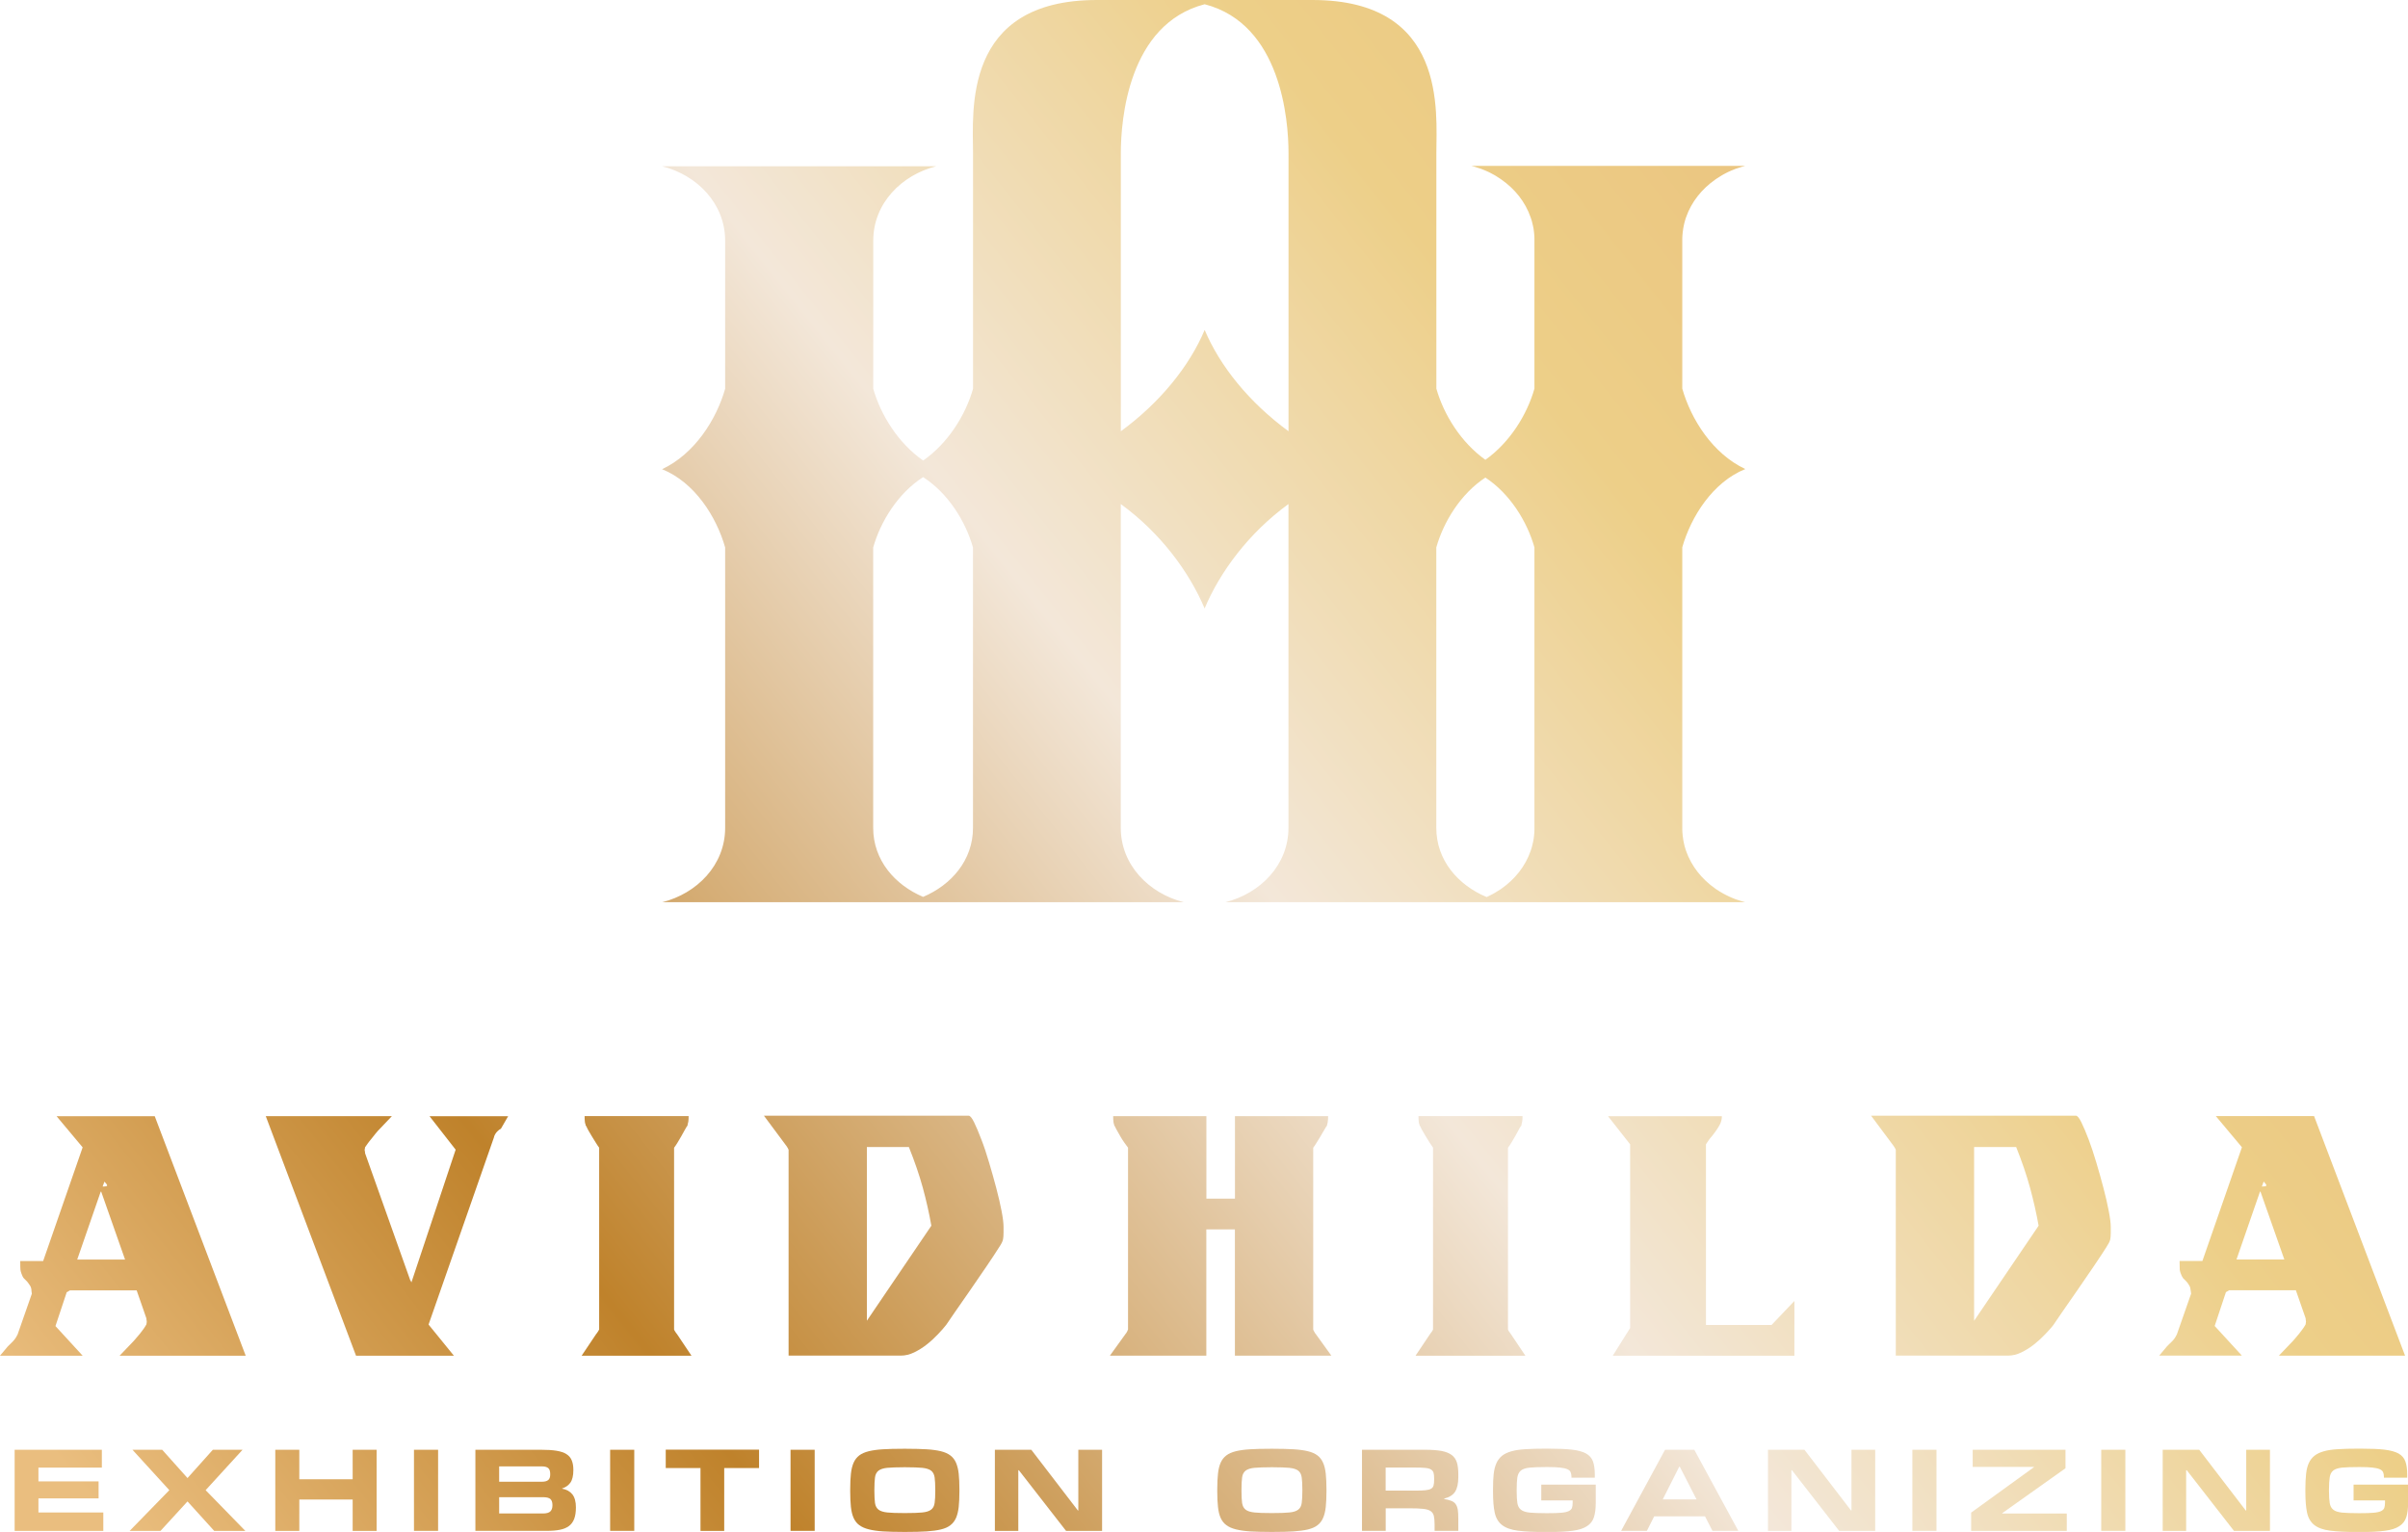 <svg width="121" height="77" viewBox="0 0 121 77" fill="none" xmlns="http://www.w3.org/2000/svg">
<g id="Isolation_Mode" clip-path="url(#clip0_47_2)">
<path id="Vector" d="M33.266 45.349H45.722H59.488C57.739 44.91 56.318 43.48 56.318 41.611V25.335C58.33 26.8 59.766 28.766 60.531 30.583C61.294 28.763 62.733 26.8 64.744 25.335V41.611C64.744 43.48 63.323 44.91 61.575 45.349H75.343H87.7C87.674 45.344 87.646 45.336 87.62 45.328C87.594 45.32 87.565 45.312 87.539 45.304C87.513 45.296 87.484 45.289 87.458 45.281L87.378 45.254L87.297 45.228C87.271 45.22 87.245 45.21 87.216 45.202C87.19 45.191 87.164 45.181 87.138 45.17C87.112 45.163 87.089 45.149 87.06 45.139L86.982 45.105C86.956 45.094 86.933 45.084 86.907 45.073C86.881 45.06 86.857 45.05 86.831 45.036L86.758 45C86.732 44.987 86.709 44.976 86.683 44.963C86.657 44.95 86.633 44.937 86.61 44.924C86.587 44.91 86.563 44.897 86.54 44.884C86.443 44.829 86.347 44.771 86.259 44.711C86.235 44.695 86.214 44.679 86.191 44.664C85.52 44.194 84.991 43.54 84.723 42.768C84.716 42.742 84.708 42.716 84.697 42.69C84.69 42.663 84.682 42.637 84.674 42.611C84.666 42.585 84.658 42.558 84.65 42.53C84.643 42.503 84.638 42.477 84.63 42.448C84.624 42.422 84.617 42.396 84.612 42.367C84.606 42.341 84.601 42.312 84.596 42.285C84.591 42.259 84.585 42.23 84.58 42.204C84.578 42.175 84.573 42.149 84.57 42.12C84.565 42.094 84.562 42.065 84.557 42.036C84.554 42.007 84.552 41.981 84.549 41.949C84.549 41.923 84.544 41.894 84.541 41.865C84.541 41.837 84.539 41.808 84.536 41.779C84.536 41.75 84.536 41.721 84.533 41.692V27.509C84.971 25.97 86.064 24.235 87.7 23.576C86.061 22.807 84.971 21.075 84.533 19.534V11.997C84.533 11.968 84.533 11.939 84.536 11.91C84.536 11.879 84.539 11.852 84.541 11.823C84.541 11.797 84.546 11.766 84.549 11.737C84.552 11.711 84.554 11.682 84.557 11.653C84.559 11.624 84.565 11.598 84.57 11.569C84.57 11.54 84.578 11.514 84.58 11.485C84.585 11.459 84.591 11.43 84.596 11.403L84.612 11.322C84.617 11.296 84.624 11.27 84.63 11.241C84.638 11.214 84.643 11.188 84.65 11.159C84.658 11.133 84.666 11.107 84.674 11.078C84.682 11.052 84.69 11.028 84.697 10.999C84.705 10.973 84.716 10.949 84.723 10.923C84.991 10.149 85.517 9.498 86.191 9.025L86.259 8.978C86.326 8.933 86.397 8.889 86.467 8.847C86.49 8.831 86.514 8.818 86.54 8.802C86.563 8.792 86.587 8.776 86.61 8.763C86.636 8.75 86.659 8.736 86.683 8.723C86.709 8.71 86.732 8.697 86.758 8.684C86.784 8.673 86.808 8.66 86.831 8.647C86.857 8.637 86.881 8.624 86.907 8.613C86.933 8.603 86.956 8.592 86.982 8.579L87.06 8.547C87.086 8.537 87.112 8.526 87.138 8.516C87.164 8.505 87.19 8.495 87.216 8.484C87.242 8.477 87.271 8.466 87.297 8.458C87.323 8.45 87.352 8.44 87.378 8.432C87.404 8.421 87.43 8.416 87.458 8.406C87.484 8.398 87.51 8.39 87.539 8.379L87.62 8.358C87.646 8.351 87.674 8.343 87.7 8.337H73.935C73.961 8.343 73.99 8.351 74.016 8.358C74.042 8.366 74.07 8.374 74.096 8.379C74.122 8.387 74.151 8.395 74.177 8.406C74.203 8.416 74.229 8.421 74.257 8.432L74.338 8.458L74.419 8.484C74.445 8.495 74.471 8.505 74.497 8.516C74.523 8.524 74.549 8.537 74.575 8.547L74.653 8.579C74.679 8.592 74.703 8.603 74.728 8.613C74.755 8.624 74.778 8.637 74.804 8.647C74.83 8.66 74.853 8.673 74.879 8.684C74.906 8.697 74.929 8.71 74.952 8.723L75.025 8.763C75.049 8.776 75.075 8.789 75.098 8.802C75.121 8.818 75.145 8.831 75.168 8.844C75.241 8.889 75.311 8.931 75.376 8.978C75.4 8.994 75.423 9.009 75.444 9.025C76.118 9.495 76.644 10.146 76.912 10.923C76.92 10.949 76.93 10.973 76.938 10.999C76.946 11.025 76.953 11.052 76.964 11.078C76.972 11.104 76.979 11.13 76.985 11.159C76.992 11.186 77 11.212 77.005 11.241C77.011 11.27 77.018 11.293 77.024 11.322C77.031 11.348 77.037 11.377 77.042 11.403C77.047 11.43 77.05 11.459 77.058 11.485C77.06 11.511 77.065 11.54 77.07 11.569C77.076 11.595 77.078 11.624 77.081 11.653C77.084 11.682 77.089 11.708 77.089 11.737C77.091 11.766 77.094 11.795 77.097 11.823C77.097 11.852 77.099 11.879 77.102 11.91C77.102 11.936 77.102 11.965 77.104 11.997V19.534C76.737 20.833 75.876 22.232 74.64 23.112C73.404 22.232 72.543 20.83 72.176 19.534V7.699C72.176 5.61 72.722 0 65.949 0H55.121C48.345 0 48.894 5.61 48.894 7.699V19.541C48.522 20.854 47.645 22.271 46.389 23.148C45.129 22.271 44.255 20.854 43.88 19.541V12.094C43.88 10.225 45.301 8.794 47.047 8.356H33.269C35.017 8.794 36.438 10.225 36.438 12.094V19.541C36.001 21.08 34.908 22.815 33.269 23.584C34.908 24.243 36.001 25.976 36.438 27.517V41.613C36.438 43.483 35.017 44.913 33.269 45.352L33.266 45.349ZM72.173 27.514C72.543 26.214 73.401 24.818 74.64 24.004C75.876 24.818 76.737 26.214 77.104 27.514V41.697C77.104 41.726 77.104 41.755 77.102 41.784L77.097 41.871C77.097 41.897 77.094 41.926 77.089 41.955C77.089 41.983 77.084 42.01 77.081 42.041C77.078 42.068 77.076 42.096 77.07 42.125C77.068 42.151 77.063 42.18 77.058 42.209C77.052 42.236 77.05 42.264 77.042 42.291C77.037 42.317 77.031 42.346 77.024 42.372C77.018 42.401 77.011 42.43 77.005 42.453C77 42.48 76.992 42.509 76.985 42.535C76.979 42.561 76.972 42.587 76.964 42.616C76.956 42.642 76.948 42.669 76.938 42.695C76.93 42.721 76.922 42.747 76.912 42.774C76.644 43.545 76.118 44.199 75.444 44.669C75.423 44.685 75.4 44.7 75.376 44.716C75.285 44.777 75.192 44.834 75.095 44.889C75.072 44.905 75.046 44.916 75.023 44.929C74.997 44.945 74.973 44.955 74.95 44.968L74.877 45.005C74.853 45.018 74.827 45.031 74.801 45.042C74.775 45.055 74.752 45.068 74.726 45.079C74.718 45.081 74.708 45.086 74.7 45.089C73.269 44.49 72.173 43.241 72.173 41.613V27.517V27.514ZM60.534 0.213C64.375 1.21 64.747 6.027 64.747 7.699V21.676C62.759 20.219 61.291 18.389 60.534 16.583C59.774 18.389 58.309 20.221 56.321 21.678V7.699C56.321 6.025 56.693 1.21 60.534 0.213ZM46.383 23.98C47.643 24.789 48.517 26.201 48.892 27.517V41.613C48.892 43.233 47.807 44.48 46.386 45.081C44.965 44.48 43.877 43.233 43.877 41.613V27.517C44.249 26.204 45.127 24.792 46.383 23.983V23.98Z" fill="url(#paint0_linear_47_2)"/>
<path id="Vector_2" d="M106.038 62.304C106.056 62.21 106.064 62.092 106.064 61.95V61.664C106.064 61.485 106.03 61.22 105.962 60.868C105.897 60.519 105.809 60.136 105.699 59.721C105.59 59.307 105.473 58.884 105.343 58.451C105.215 58.018 105.085 57.624 104.953 57.275C104.82 56.926 104.698 56.637 104.588 56.414C104.479 56.191 104.388 56.08 104.315 56.08H94.021L95.116 57.55C95.137 57.577 95.171 57.621 95.207 57.684C95.244 57.747 95.262 57.787 95.262 57.8V68.138H100.909C101.125 68.138 101.349 68.085 101.572 67.977C101.796 67.867 102.01 67.736 102.21 67.576C102.41 67.418 102.595 67.248 102.764 67.069C102.933 66.891 103.079 66.736 103.186 66.591C103.238 66.518 103.373 66.31 103.602 65.98C103.834 65.649 104.091 65.276 104.377 64.864C104.664 64.449 104.942 64.04 105.215 63.641C105.489 63.239 105.689 62.929 105.827 62.714C105.941 62.533 106.019 62.402 106.035 62.304H106.038ZM99.197 66.386V57.653H101.31C101.601 58.38 101.835 59.065 102.01 59.708C102.184 60.351 102.327 60.984 102.439 61.609L99.197 66.389V66.386Z" fill="url(#paint1_linear_47_2)"/>
<path id="Vector_3" d="M81.041 68.143H90.167V65.392L89.02 66.597H85.723V57.516C85.782 57.43 85.837 57.348 85.884 57.277C85.933 57.207 85.993 57.146 86.048 57.078C86.274 56.789 86.399 56.582 86.449 56.466C86.498 56.353 86.522 56.23 86.522 56.104H80.802L81.913 57.519V66.751L81.039 68.145L81.041 68.143Z" fill="url(#paint2_linear_47_2)"/>
<path id="Vector_4" d="M115.861 66.557C115.837 66.607 115.793 66.678 115.733 66.767C115.673 66.854 115.606 66.943 115.533 67.032C115.46 67.122 115.395 67.203 115.333 67.271C115.273 67.342 115.234 67.382 115.223 67.397L114.513 68.14H120.852L116.28 56.099H111.343L112.655 57.666L110.669 63.381H109.522C109.522 63.623 109.525 63.77 109.53 63.819C109.535 63.869 109.553 63.927 109.574 63.993C109.613 64.106 109.655 64.192 109.701 64.25C109.751 64.305 109.811 64.355 109.865 64.413C109.933 64.484 109.977 64.565 110.019 64.633C110.063 64.701 110.068 64.791 110.084 64.89L110.102 65.024L109.374 67.106V67.088C109.324 67.203 109.251 67.313 109.145 67.421C109.041 67.529 108.944 67.605 108.882 67.681L108.499 68.138H112.652L111.286 66.649L111.851 64.948L112.015 64.854H115.366L115.858 66.269V66.308C115.858 66.334 115.861 66.353 115.866 66.366C115.871 66.379 115.874 66.397 115.874 66.424C115.874 66.45 115.871 66.471 115.866 66.489C115.861 66.507 115.858 66.531 115.858 66.557H115.861ZM113.748 59.388C113.844 59.49 113.891 59.559 113.883 59.59C113.878 59.622 113.802 59.638 113.657 59.638L113.748 59.388ZM112.382 63.307L113.566 59.887L113.584 59.905V59.887L114.786 63.307H112.382Z" fill="url(#paint3_linear_47_2)"/>
<path id="Vector_5" d="M2.842 56.104L4.153 57.671L2.168 63.386H1.017C1.017 63.628 1.02 63.775 1.028 63.825C1.033 63.874 1.049 63.932 1.072 63.998C1.109 64.111 1.15 64.197 1.2 64.255C1.249 64.31 1.304 64.365 1.364 64.418C1.426 64.494 1.478 64.57 1.52 64.638C1.561 64.707 1.582 64.796 1.582 64.895L1.6 65.029L0.872 67.111V67.093C0.822 67.208 0.747 67.319 0.645 67.426C0.541 67.536 0.453 67.62 0.383 67.686L0 68.143H4.153L2.787 66.654L3.352 64.953L3.516 64.859H6.867L7.359 66.274V66.313C7.359 66.339 7.361 66.358 7.367 66.371C7.374 66.384 7.374 66.402 7.374 66.429C7.374 66.455 7.374 66.476 7.367 66.494C7.361 66.513 7.359 66.536 7.359 66.562C7.335 66.612 7.291 66.683 7.231 66.772C7.169 66.859 7.104 66.948 7.031 67.038C6.958 67.127 6.89 67.208 6.828 67.276C6.768 67.347 6.732 67.387 6.719 67.403L6.008 68.145H12.347L7.775 56.104H2.842ZM5.246 59.391C5.345 59.493 5.389 59.561 5.384 59.593C5.376 59.624 5.301 59.64 5.157 59.64L5.249 59.391H5.246ZM3.88 63.31L5.064 59.889L5.082 59.908V59.889L6.284 63.31H3.88Z" fill="url(#paint4_linear_47_2)"/>
<path id="Vector_6" d="M30.047 66.93C30.011 66.988 29.979 67.03 29.956 67.056L29.227 68.143H34.746L34.018 67.056C33.995 67.03 33.961 66.988 33.927 66.93C33.89 66.872 33.872 66.838 33.872 66.825V57.69C33.922 57.627 33.979 57.54 34.047 57.43C34.114 57.32 34.179 57.212 34.239 57.104C34.301 56.994 34.354 56.897 34.403 56.808C34.45 56.718 34.489 56.655 34.512 56.619L34.549 56.579V56.54C34.562 56.503 34.575 56.448 34.588 56.377C34.598 56.309 34.603 56.214 34.603 56.099H29.376C29.376 56.34 29.394 56.487 29.43 56.537V56.577L29.467 56.616C29.48 56.653 29.508 56.716 29.558 56.805C29.607 56.894 29.665 56.991 29.732 57.102C29.8 57.209 29.865 57.317 29.933 57.427C30 57.537 30.057 57.621 30.107 57.687V66.823C30.107 66.823 30.086 66.87 30.052 66.927L30.047 66.93Z" fill="url(#paint5_linear_47_2)"/>
<path id="Vector_7" d="M24.825 57.136C24.861 57.036 24.913 56.949 24.981 56.878C25.046 56.81 25.111 56.76 25.171 56.734L25.535 56.104H21.582L22.896 57.787L20.674 64.457L20.619 64.342V64.363L18.343 57.96V57.92C18.343 57.894 18.34 57.876 18.335 57.863C18.327 57.85 18.324 57.831 18.324 57.805C18.324 57.779 18.327 57.755 18.335 57.737C18.34 57.718 18.343 57.695 18.343 57.669C18.366 57.629 18.41 57.571 18.47 57.487C18.532 57.403 18.595 57.319 18.663 57.241C18.73 57.157 18.793 57.078 18.855 56.999C18.915 56.923 18.959 56.87 18.983 56.847L19.693 56.101H13.354L17.89 68.143H22.808L21.535 66.578L24.832 57.136H24.825Z" fill="url(#paint6_linear_47_2)"/>
<path id="Vector_8" d="M71.95 66.93C71.913 66.988 71.877 67.027 71.858 67.056L71.13 68.143H76.649L75.92 67.056C75.902 67.027 75.866 66.988 75.829 66.93C75.793 66.872 75.775 66.838 75.775 66.825V57.69C75.824 57.627 75.881 57.54 75.949 57.43C76.017 57.32 76.079 57.212 76.141 57.104C76.201 56.994 76.256 56.897 76.303 56.808C76.352 56.718 76.381 56.65 76.412 56.619L76.451 56.579V56.54C76.462 56.503 76.475 56.448 76.488 56.377C76.501 56.309 76.506 56.214 76.506 56.099H71.278C71.278 56.34 71.296 56.487 71.333 56.537V56.577L71.369 56.616C71.382 56.653 71.411 56.716 71.46 56.805C71.51 56.894 71.567 56.991 71.635 57.102C71.702 57.209 71.767 57.317 71.835 57.427C71.903 57.537 71.96 57.621 72.009 57.687V66.823C72.009 66.823 71.991 66.87 71.955 66.927L71.95 66.93Z" fill="url(#paint7_linear_47_2)"/>
<path id="Vector_9" d="M66.035 66.93C66.004 66.872 65.988 66.838 65.988 66.825V57.69C66.037 57.627 66.095 57.54 66.162 57.43C66.23 57.319 66.295 57.217 66.355 57.115C66.415 57.012 66.472 56.915 66.527 56.821C66.581 56.724 66.62 56.658 66.646 56.621L66.683 56.582V56.542C66.696 56.516 66.706 56.466 66.719 56.39C66.732 56.314 66.737 56.217 66.737 56.101H62.056V60.249H60.62V56.101H55.936C55.936 56.343 55.957 56.49 55.99 56.54V56.579L56.027 56.618C56.04 56.655 56.071 56.724 56.126 56.818C56.18 56.913 56.238 57.015 56.3 57.125C56.363 57.233 56.428 57.338 56.501 57.438C56.576 57.542 56.633 57.624 56.683 57.687V66.822C56.683 66.822 56.667 66.87 56.638 66.927C56.607 66.985 56.581 67.027 56.555 67.053L55.772 68.14H60.617V61.795H62.053V68.14H66.899L66.115 67.053C66.092 67.027 66.063 66.985 66.035 66.927V66.93Z" fill="url(#paint8_linear_47_2)"/>
<path id="Vector_10" d="M50.401 62.304C50.419 62.21 50.427 62.092 50.427 61.95V61.664C50.427 61.485 50.396 61.22 50.328 60.868C50.261 60.519 50.172 60.136 50.063 59.721C49.953 59.307 49.836 58.884 49.706 58.451C49.579 58.018 49.449 57.624 49.313 57.275C49.181 56.926 49.058 56.639 48.949 56.414C48.84 56.191 48.749 56.08 48.676 56.08H38.387L39.48 57.55C39.503 57.577 39.535 57.621 39.571 57.684C39.607 57.747 39.626 57.787 39.626 57.8V68.138H45.272C45.491 68.138 45.712 68.085 45.936 67.977C46.16 67.867 46.373 67.736 46.573 67.576C46.774 67.418 46.958 67.248 47.127 67.069C47.297 66.891 47.437 66.733 47.547 66.591C47.596 66.515 47.734 66.31 47.965 65.98C48.197 65.649 48.455 65.276 48.741 64.864C49.027 64.449 49.306 64.04 49.579 63.641C49.852 63.239 50.055 62.932 50.19 62.714C50.31 62.538 50.383 62.402 50.398 62.304H50.401ZM43.56 66.386V57.653H45.67C45.962 58.38 46.196 59.065 46.373 59.708C46.547 60.351 46.69 60.984 46.8 61.609L43.557 66.389L43.56 66.386Z" fill="url(#paint9_linear_47_2)"/>
<path id="Vector_11" d="M22.014 72.871H20.802V76.947H22.014V72.871Z" fill="url(#paint10_linear_47_2)"/>
<path id="Vector_12" d="M118.265 74.622V75.417H119.845V75.525C119.845 75.635 119.832 75.724 119.808 75.793C119.785 75.861 119.728 75.913 119.644 75.955C119.556 75.995 119.428 76.024 119.264 76.037C119.098 76.052 118.877 76.058 118.598 76.058H118.497C118.151 76.058 117.88 76.047 117.685 76.029C117.487 76.008 117.341 75.961 117.245 75.884C117.149 75.808 117.089 75.695 117.066 75.548C117.042 75.401 117.029 75.199 117.029 74.945V74.874C117.029 74.614 117.042 74.406 117.066 74.257C117.089 74.105 117.149 73.989 117.245 73.913C117.341 73.837 117.49 73.79 117.685 73.769C117.883 73.75 118.153 73.74 118.497 73.74H118.601C118.851 73.74 119.054 73.748 119.207 73.766C119.363 73.782 119.486 73.808 119.571 73.845C119.657 73.879 119.717 73.931 119.746 73.994C119.774 74.057 119.79 74.136 119.79 74.225V74.275H120.961V74.118C120.961 73.847 120.93 73.627 120.867 73.454C120.805 73.283 120.69 73.152 120.521 73.057C120.349 72.965 120.115 72.9 119.816 72.866C119.517 72.831 119.129 72.816 118.65 72.816H118.463C118.086 72.816 117.758 72.824 117.479 72.842C117.201 72.858 116.964 72.892 116.771 72.947C116.579 73.002 116.42 73.076 116.303 73.17C116.181 73.265 116.087 73.388 116.017 73.538C115.949 73.687 115.902 73.868 115.879 74.089C115.856 74.307 115.843 74.561 115.843 74.855V74.971C115.843 75.409 115.871 75.764 115.928 76.034C115.986 76.299 116.108 76.507 116.29 76.651C116.475 76.798 116.74 76.892 117.084 76.937C117.43 76.982 117.89 77.005 118.463 77.005H118.65C119.137 77.005 119.535 76.984 119.842 76.942C120.146 76.903 120.388 76.827 120.56 76.714C120.732 76.604 120.849 76.454 120.912 76.265C120.974 76.079 121.005 75.832 121.005 75.535V74.624H118.268L118.265 74.622Z" fill="url(#paint11_linear_47_2)"/>
<path id="Vector_13" d="M112.871 75.924H112.847L110.508 72.871H108.674V76.95H109.852V73.9H109.884L112.257 76.95H114.063V72.871H112.871V75.924Z" fill="url(#paint12_linear_47_2)"/>
<path id="Vector_14" d="M12.188 72.871H10.695L9.422 74.293L8.15 72.871H6.656L8.509 74.902L6.513 76.95H8.064L9.422 75.467L10.765 76.95H12.329L10.333 74.902L12.188 72.871Z" fill="url(#paint13_linear_47_2)"/>
<path id="Vector_15" d="M17.721 74.354H15.04V72.871H13.833V76.95H15.04V75.372H17.721V76.95H18.925V72.871H17.721V74.354Z" fill="url(#paint14_linear_47_2)"/>
<path id="Vector_16" d="M1.931 75.315H4.954V74.461H1.931V73.768H5.118V72.871H0.736V76.95H5.191V76.023H1.931V75.315Z" fill="url(#paint15_linear_47_2)"/>
<path id="Vector_17" d="M83.667 72.871L81.46 76.947H82.754L83.121 76.218H85.676L86.05 76.947H87.349L85.137 72.871H83.664H83.667ZM83.552 75.365L84.38 73.724H84.409L85.249 75.365H83.552Z" fill="url(#paint16_linear_47_2)"/>
<path id="Vector_18" d="M72.949 73.138C72.821 73.039 72.655 72.973 72.439 72.931C72.223 72.892 71.947 72.871 71.614 72.871H68.439V76.947H69.631V75.813H70.838C71.117 75.813 71.338 75.821 71.502 75.84C71.668 75.855 71.793 75.892 71.879 75.947C71.965 76.002 72.022 76.084 72.048 76.189C72.074 76.296 72.087 76.438 72.087 76.614V76.947H73.279V76.325C73.279 76.147 73.271 76 73.253 75.884C73.232 75.769 73.198 75.674 73.144 75.601C73.092 75.527 73.016 75.472 72.923 75.438C72.832 75.401 72.712 75.37 72.569 75.346V75.325C72.826 75.262 73.008 75.147 73.118 74.979C73.225 74.808 73.279 74.564 73.279 74.249V74.102C73.279 73.865 73.256 73.671 73.209 73.514C73.159 73.356 73.074 73.23 72.951 73.136L72.949 73.138ZM72.064 74.38C72.064 74.496 72.056 74.59 72.035 74.664C72.017 74.737 71.975 74.792 71.91 74.829C71.845 74.868 71.752 74.892 71.627 74.905C71.502 74.918 71.338 74.924 71.132 74.924H69.628V73.766H71.132C71.338 73.766 71.502 73.771 71.627 73.784C71.752 73.797 71.845 73.823 71.91 73.865C71.975 73.905 72.017 73.96 72.035 74.031C72.056 74.099 72.064 74.194 72.064 74.309V74.38Z" fill="url(#paint17_linear_47_2)"/>
<path id="Vector_19" d="M97.307 72.871H96.095V76.947H97.307V72.871Z" fill="url(#paint18_linear_47_2)"/>
<path id="Vector_20" d="M100.607 76.06L103.789 73.8V72.871H99.126V73.732H102.202V73.747L99.048 76.031V76.95H103.854V76.076H100.607V76.06Z" fill="url(#paint19_linear_47_2)"/>
<path id="Vector_21" d="M66.482 73.519C66.415 73.367 66.321 73.246 66.199 73.154C66.076 73.062 65.918 72.991 65.72 72.944C65.522 72.897 65.285 72.863 65.004 72.847C64.723 72.831 64.39 72.821 64.002 72.821H63.815C63.427 72.821 63.094 72.829 62.813 72.847C62.532 72.863 62.295 72.897 62.1 72.944C61.903 72.994 61.744 73.062 61.624 73.154C61.502 73.246 61.406 73.367 61.338 73.519C61.27 73.671 61.226 73.855 61.203 74.07C61.179 74.288 61.166 74.548 61.166 74.853V74.968C61.166 75.273 61.179 75.53 61.203 75.748C61.226 75.966 61.27 76.15 61.338 76.299C61.406 76.449 61.499 76.57 61.624 76.659C61.746 76.751 61.905 76.822 62.1 76.871C62.298 76.921 62.535 76.955 62.813 76.974C63.094 76.99 63.43 77 63.815 77H64.002C64.39 77 64.723 76.992 65.004 76.974C65.285 76.955 65.522 76.924 65.72 76.877C65.918 76.829 66.076 76.761 66.199 76.667C66.321 76.575 66.415 76.454 66.482 76.302C66.55 76.15 66.594 75.966 66.618 75.748C66.641 75.53 66.654 75.273 66.654 74.968V74.853C66.654 74.548 66.641 74.291 66.618 74.07C66.594 73.855 66.55 73.669 66.482 73.519ZM65.442 74.939C65.442 75.197 65.431 75.399 65.41 75.548C65.389 75.698 65.33 75.811 65.231 75.884C65.134 75.958 64.984 76.005 64.786 76.023C64.588 76.044 64.312 76.052 63.963 76.052H63.862C63.508 76.052 63.235 76.044 63.037 76.023C62.839 76.002 62.691 75.958 62.595 75.884C62.496 75.808 62.439 75.698 62.415 75.548C62.394 75.399 62.384 75.197 62.384 74.939V74.876C62.384 74.616 62.394 74.409 62.415 74.259C62.436 74.107 62.496 73.994 62.595 73.918C62.691 73.845 62.839 73.797 63.037 73.779C63.235 73.761 63.508 73.75 63.862 73.75H63.963C64.312 73.75 64.585 73.761 64.786 73.779C64.984 73.8 65.134 73.845 65.231 73.918C65.33 73.994 65.387 74.105 65.41 74.259C65.431 74.412 65.442 74.616 65.442 74.876V74.939Z" fill="url(#paint20_linear_47_2)"/>
<path id="Vector_22" d="M77.445 75.417H79.025V75.525C79.025 75.635 79.014 75.724 78.991 75.793C78.965 75.861 78.91 75.913 78.824 75.955C78.739 75.995 78.611 76.024 78.447 76.037C78.281 76.052 78.059 76.058 77.778 76.058H77.679C77.333 76.058 77.063 76.047 76.865 76.029C76.67 76.008 76.524 75.961 76.425 75.884C76.329 75.808 76.269 75.695 76.246 75.548C76.222 75.401 76.212 75.199 76.212 74.945V74.874C76.212 74.614 76.222 74.406 76.246 74.257C76.272 74.105 76.332 73.989 76.425 73.913C76.521 73.837 76.67 73.79 76.865 73.769C77.063 73.75 77.333 73.74 77.677 73.74H77.778C78.028 73.74 78.231 73.748 78.385 73.766C78.541 73.782 78.663 73.808 78.749 73.845C78.835 73.879 78.895 73.931 78.921 73.994C78.949 74.057 78.965 74.136 78.965 74.225V74.275H80.138V74.118C80.138 73.847 80.107 73.627 80.045 73.454C79.982 73.283 79.865 73.152 79.696 73.057C79.527 72.965 79.293 72.9 78.991 72.866C78.692 72.831 78.304 72.816 77.825 72.816H77.64C77.263 72.816 76.935 72.824 76.657 72.842C76.381 72.858 76.144 72.892 75.952 72.947C75.756 73.002 75.6 73.076 75.481 73.17C75.361 73.265 75.265 73.388 75.197 73.538C75.129 73.687 75.082 73.868 75.056 74.089C75.033 74.307 75.023 74.561 75.023 74.855V74.971C75.023 75.409 75.049 75.764 75.109 76.034C75.166 76.299 75.288 76.507 75.473 76.651C75.657 76.798 75.923 76.892 76.266 76.937C76.612 76.982 77.07 77.005 77.646 77.005H77.83C78.32 77.005 78.718 76.984 79.022 76.942C79.329 76.903 79.569 76.827 79.74 76.714C79.915 76.604 80.032 76.454 80.092 76.265C80.154 76.079 80.185 75.832 80.185 75.535V74.624H77.448V75.42L77.445 75.417Z" fill="url(#paint21_linear_47_2)"/>
<path id="Vector_23" d="M93.035 75.924H93.014L90.672 72.871H88.84V76.95H90.016V73.9H90.045L92.418 76.95H94.227V72.871H93.035V75.924Z" fill="url(#paint22_linear_47_2)"/>
<path id="Vector_24" d="M54.185 75.924H54.164L51.822 72.871H49.992V76.95H51.169V73.9H51.197L53.57 76.95H55.379V72.871H54.185V75.924Z" fill="url(#paint23_linear_47_2)"/>
<path id="Vector_25" d="M31.871 72.871H30.659V76.947H31.871V72.871Z" fill="url(#paint24_linear_47_2)"/>
<path id="Vector_26" d="M28.244 74.829V74.816C28.421 74.761 28.559 74.664 28.66 74.527C28.759 74.388 28.811 74.175 28.811 73.889C28.811 73.695 28.785 73.535 28.73 73.406C28.678 73.275 28.59 73.17 28.465 73.091C28.34 73.01 28.174 72.955 27.965 72.921C27.757 72.886 27.497 72.871 27.185 72.871H23.888V76.947H27.486C27.736 76.947 27.952 76.929 28.134 76.892C28.317 76.858 28.468 76.793 28.587 76.706C28.707 76.617 28.795 76.496 28.853 76.344C28.91 76.191 28.939 76.002 28.939 75.769C28.939 75.48 28.879 75.26 28.759 75.11C28.639 74.96 28.468 74.866 28.241 74.826L28.244 74.829ZM25.082 73.708H27.252C27.377 73.708 27.474 73.734 27.544 73.789C27.614 73.842 27.648 73.947 27.648 74.102C27.648 74.246 27.614 74.343 27.544 74.396C27.476 74.448 27.377 74.477 27.252 74.477H25.082V73.711V73.708ZM27.656 75.968C27.588 76.037 27.463 76.073 27.281 76.073H25.082V75.254H27.281C27.463 75.254 27.588 75.286 27.656 75.346C27.726 75.409 27.76 75.511 27.76 75.656C27.76 75.8 27.726 75.897 27.656 75.968Z" fill="url(#paint25_linear_47_2)"/>
<path id="Vector_27" d="M33.453 73.79H35.199V76.95H36.391V73.79H38.142V72.865H33.453V73.79Z" fill="url(#paint26_linear_47_2)"/>
<path id="Vector_28" d="M48.038 73.519C47.971 73.367 47.877 73.246 47.752 73.154C47.63 73.062 47.471 72.991 47.276 72.944C47.078 72.897 46.841 72.863 46.56 72.847C46.279 72.831 45.946 72.821 45.559 72.821H45.371C44.983 72.821 44.65 72.829 44.369 72.847C44.088 72.863 43.851 72.897 43.656 72.944C43.459 72.994 43.3 73.062 43.178 73.154C43.058 73.246 42.962 73.367 42.894 73.519C42.826 73.671 42.782 73.855 42.758 74.07C42.735 74.288 42.722 74.548 42.722 74.853V74.968C42.722 75.273 42.735 75.53 42.758 75.748C42.782 75.966 42.826 76.15 42.894 76.299C42.962 76.449 43.055 76.57 43.178 76.659C43.3 76.751 43.459 76.822 43.656 76.871C43.851 76.921 44.091 76.955 44.369 76.974C44.65 76.99 44.983 77 45.371 77H45.559C45.946 77 46.279 76.992 46.56 76.974C46.841 76.955 47.078 76.924 47.276 76.877C47.474 76.829 47.632 76.761 47.752 76.667C47.874 76.575 47.968 76.454 48.038 76.302C48.103 76.15 48.15 75.966 48.174 75.748C48.197 75.53 48.21 75.273 48.21 74.968V74.853C48.21 74.548 48.197 74.291 48.174 74.07C48.15 73.855 48.103 73.669 48.038 73.519ZM46.997 74.939C46.997 75.197 46.987 75.399 46.964 75.548C46.943 75.698 46.883 75.811 46.784 75.884C46.685 75.958 46.537 76.005 46.339 76.023C46.141 76.044 45.865 76.052 45.517 76.052H45.415C45.061 76.052 44.786 76.044 44.588 76.023C44.393 76.002 44.247 75.958 44.148 75.884C44.052 75.808 43.989 75.698 43.968 75.548C43.948 75.399 43.937 75.197 43.937 74.939V74.876C43.937 74.616 43.948 74.409 43.968 74.259C43.989 74.107 44.049 73.994 44.148 73.918C44.247 73.845 44.393 73.797 44.588 73.779C44.786 73.761 45.061 73.75 45.415 73.75H45.517C45.865 73.75 46.139 73.761 46.339 73.779C46.537 73.8 46.685 73.845 46.784 73.918C46.883 73.994 46.94 74.105 46.964 74.259C46.984 74.412 46.997 74.616 46.997 74.876V74.939Z" fill="url(#paint27_linear_47_2)"/>
<path id="Vector_29" d="M40.937 72.871H39.724V76.947H40.937V72.871Z" fill="url(#paint28_linear_47_2)"/>
<path id="Vector_30" d="M106.797 72.871H105.585V76.947H106.797V72.871Z" fill="url(#paint29_linear_47_2)"/>
</g>
<defs>
<linearGradient id="paint0_linear_47_2" x1="92.254" y1="1.168" x2="-2.386" y2="76.346" gradientUnits="userSpaceOnUse">
<stop stop-color="#EAC17D"/>
<stop offset="0.19" stop-color="#EDCF88"/>
<stop offset="0.41" stop-color="#F3E7D9"/>
<stop offset="0.73" stop-color="#BF822B"/>
<stop offset="0.95" stop-color="#EABE7F"/>
</linearGradient>
<linearGradient id="paint1_linear_47_2" x1="123.891" y1="40.996" x2="29.251" y2="116.174" gradientUnits="userSpaceOnUse">
<stop stop-color="#EAC17D"/>
<stop offset="0.19" stop-color="#EDCF88"/>
<stop offset="0.41" stop-color="#F3E7D9"/>
<stop offset="0.73" stop-color="#BF822B"/>
<stop offset="0.95" stop-color="#EABE7F"/>
</linearGradient>
<linearGradient id="paint2_linear_47_2" x1="119.093" y1="34.953" x2="24.453" y2="110.134" gradientUnits="userSpaceOnUse">
<stop stop-color="#EAC17D"/>
<stop offset="0.19" stop-color="#EDCF88"/>
<stop offset="0.41" stop-color="#F3E7D9"/>
<stop offset="0.73" stop-color="#BF822B"/>
<stop offset="0.95" stop-color="#EABE7F"/>
</linearGradient>
<linearGradient id="paint3_linear_47_2" x1="131.063" y1="50.024" x2="36.423" y2="125.202" gradientUnits="userSpaceOnUse">
<stop stop-color="#EAC17D"/>
<stop offset="0.19" stop-color="#EDCF88"/>
<stop offset="0.41" stop-color="#F3E7D9"/>
<stop offset="0.73" stop-color="#BF822B"/>
<stop offset="0.95" stop-color="#EABE7F"/>
</linearGradient>
<linearGradient id="paint4_linear_47_2" x1="88.632" y1="-3.392" x2="-6.008" y2="71.788" gradientUnits="userSpaceOnUse">
<stop stop-color="#EAC17D"/>
<stop offset="0.19" stop-color="#EDCF88"/>
<stop offset="0.41" stop-color="#F3E7D9"/>
<stop offset="0.73" stop-color="#BF822B"/>
<stop offset="0.95" stop-color="#EABE7F"/>
</linearGradient>
<linearGradient id="paint5_linear_47_2" x1="98.2" y1="8.652" x2="3.56" y2="83.83" gradientUnits="userSpaceOnUse">
<stop stop-color="#EAC17D"/>
<stop offset="0.19" stop-color="#EDCF88"/>
<stop offset="0.41" stop-color="#F3E7D9"/>
<stop offset="0.73" stop-color="#BF822B"/>
<stop offset="0.95" stop-color="#EABE7F"/>
</linearGradient>
<linearGradient id="paint6_linear_47_2" x1="92.73" y1="1.767" x2="-1.909" y2="76.947" gradientUnits="userSpaceOnUse">
<stop stop-color="#EAC17D"/>
<stop offset="0.19" stop-color="#EDCF88"/>
<stop offset="0.41" stop-color="#F3E7D9"/>
<stop offset="0.73" stop-color="#BF822B"/>
<stop offset="0.95" stop-color="#EABE7F"/>
</linearGradient>
<linearGradient id="paint7_linear_47_2" x1="114.586" y1="29.281" x2="19.946" y2="104.458" gradientUnits="userSpaceOnUse">
<stop stop-color="#EAC17D"/>
<stop offset="0.19" stop-color="#EDCF88"/>
<stop offset="0.41" stop-color="#F3E7D9"/>
<stop offset="0.73" stop-color="#BF822B"/>
<stop offset="0.95" stop-color="#EABE7F"/>
</linearGradient>
<linearGradient id="paint8_linear_47_2" x1="109.681" y1="23.106" x2="15.041" y2="98.284" gradientUnits="userSpaceOnUse">
<stop stop-color="#EAC17D"/>
<stop offset="0.19" stop-color="#EDCF88"/>
<stop offset="0.41" stop-color="#F3E7D9"/>
<stop offset="0.73" stop-color="#BF822B"/>
<stop offset="0.95" stop-color="#EABE7F"/>
</linearGradient>
<linearGradient id="paint9_linear_47_2" x1="102.134" y1="13.606" x2="7.495" y2="88.784" gradientUnits="userSpaceOnUse">
<stop stop-color="#EAC17D"/>
<stop offset="0.19" stop-color="#EDCF88"/>
<stop offset="0.41" stop-color="#F3E7D9"/>
<stop offset="0.73" stop-color="#BF822B"/>
<stop offset="0.95" stop-color="#EABE7F"/>
</linearGradient>
<linearGradient id="paint10_linear_47_2" x1="100.219" y1="11.196" x2="5.579" y2="86.374" gradientUnits="userSpaceOnUse">
<stop stop-color="#EAC17D"/>
<stop offset="0.19" stop-color="#EDCF88"/>
<stop offset="0.41" stop-color="#F3E7D9"/>
<stop offset="0.73" stop-color="#BF822B"/>
<stop offset="0.95" stop-color="#EABE7F"/>
</linearGradient>
<linearGradient id="paint11_linear_47_2" x1="138.174" y1="58.976" x2="43.535" y2="134.156" gradientUnits="userSpaceOnUse">
<stop stop-color="#EAC17D"/>
<stop offset="0.19" stop-color="#EDCF88"/>
<stop offset="0.41" stop-color="#F3E7D9"/>
<stop offset="0.73" stop-color="#BF822B"/>
<stop offset="0.95" stop-color="#EABE7F"/>
</linearGradient>
<linearGradient id="paint12_linear_47_2" x1="135.4" y1="55.482" x2="40.758" y2="130.662" gradientUnits="userSpaceOnUse">
<stop stop-color="#EAC17D"/>
<stop offset="0.19" stop-color="#EDCF88"/>
<stop offset="0.41" stop-color="#F3E7D9"/>
<stop offset="0.73" stop-color="#BF822B"/>
<stop offset="0.95" stop-color="#EABE7F"/>
</linearGradient>
<linearGradient id="paint13_linear_47_2" x1="95.561" y1="5.331" x2="0.919" y2="80.509" gradientUnits="userSpaceOnUse">
<stop stop-color="#EAC17D"/>
<stop offset="0.19" stop-color="#EDCF88"/>
<stop offset="0.41" stop-color="#F3E7D9"/>
<stop offset="0.73" stop-color="#BF822B"/>
<stop offset="0.95" stop-color="#EABE7F"/>
</linearGradient>
<linearGradient id="paint14_linear_47_2" x1="98.252" y1="8.721" x2="3.612" y2="83.898" gradientUnits="userSpaceOnUse">
<stop stop-color="#EAC17D"/>
<stop offset="0.19" stop-color="#EDCF88"/>
<stop offset="0.41" stop-color="#F3E7D9"/>
<stop offset="0.73" stop-color="#BF822B"/>
<stop offset="0.95" stop-color="#EABE7F"/>
</linearGradient>
<linearGradient id="paint15_linear_47_2" x1="93.006" y1="2.116" x2="-1.634" y2="77.293" gradientUnits="userSpaceOnUse">
<stop stop-color="#EAC17D"/>
<stop offset="0.19" stop-color="#EDCF88"/>
<stop offset="0.41" stop-color="#F3E7D9"/>
<stop offset="0.73" stop-color="#BF822B"/>
<stop offset="0.95" stop-color="#EABE7F"/>
</linearGradient>
<linearGradient id="paint16_linear_47_2" x1="125.286" y1="42.753" x2="30.646" y2="117.93" gradientUnits="userSpaceOnUse">
<stop stop-color="#EAC17D"/>
<stop offset="0.19" stop-color="#EDCF88"/>
<stop offset="0.41" stop-color="#F3E7D9"/>
<stop offset="0.73" stop-color="#BF822B"/>
<stop offset="0.95" stop-color="#EABE7F"/>
</linearGradient>
<linearGradient id="paint17_linear_47_2" x1="119.558" y1="35.539" x2="24.916" y2="110.719" gradientUnits="userSpaceOnUse">
<stop stop-color="#EAC17D"/>
<stop offset="0.19" stop-color="#EDCF88"/>
<stop offset="0.41" stop-color="#F3E7D9"/>
<stop offset="0.73" stop-color="#BF822B"/>
<stop offset="0.95" stop-color="#EABE7F"/>
</linearGradient>
<linearGradient id="paint18_linear_47_2" x1="129.663" y1="48.263" x2="35.023" y2="123.44" gradientUnits="userSpaceOnUse">
<stop stop-color="#EAC17D"/>
<stop offset="0.19" stop-color="#EDCF88"/>
<stop offset="0.41" stop-color="#F3E7D9"/>
<stop offset="0.73" stop-color="#BF822B"/>
<stop offset="0.95" stop-color="#EABE7F"/>
</linearGradient>
<linearGradient id="paint19_linear_47_2" x1="131.536" y1="50.62" x2="36.896" y2="125.798" gradientUnits="userSpaceOnUse">
<stop stop-color="#EAC17D"/>
<stop offset="0.19" stop-color="#EDCF88"/>
<stop offset="0.41" stop-color="#F3E7D9"/>
<stop offset="0.73" stop-color="#BF822B"/>
<stop offset="0.95" stop-color="#EABE7F"/>
</linearGradient>
<linearGradient id="paint20_linear_47_2" x1="116.842" y1="32.121" x2="22.202" y2="107.298" gradientUnits="userSpaceOnUse">
<stop stop-color="#EAC17D"/>
<stop offset="0.19" stop-color="#EDCF88"/>
<stop offset="0.41" stop-color="#F3E7D9"/>
<stop offset="0.73" stop-color="#BF822B"/>
<stop offset="0.95" stop-color="#EABE7F"/>
</linearGradient>
<linearGradient id="paint21_linear_47_2" x1="122.213" y1="38.881" x2="27.57" y2="114.061" gradientUnits="userSpaceOnUse">
<stop stop-color="#EAC17D"/>
<stop offset="0.19" stop-color="#EDCF88"/>
<stop offset="0.41" stop-color="#F3E7D9"/>
<stop offset="0.73" stop-color="#BF822B"/>
<stop offset="0.95" stop-color="#EABE7F"/>
</linearGradient>
<linearGradient id="paint22_linear_47_2" x1="127.643" y1="45.716" x2="33.001" y2="120.896" gradientUnits="userSpaceOnUse">
<stop stop-color="#EAC17D"/>
<stop offset="0.19" stop-color="#EDCF88"/>
<stop offset="0.41" stop-color="#F3E7D9"/>
<stop offset="0.73" stop-color="#BF822B"/>
<stop offset="0.95" stop-color="#EABE7F"/>
</linearGradient>
<linearGradient id="paint23_linear_47_2" x1="112.452" y1="26.592" x2="17.81" y2="101.773" gradientUnits="userSpaceOnUse">
<stop stop-color="#EAC17D"/>
<stop offset="0.19" stop-color="#EDCF88"/>
<stop offset="0.41" stop-color="#F3E7D9"/>
<stop offset="0.73" stop-color="#BF822B"/>
<stop offset="0.95" stop-color="#EABE7F"/>
</linearGradient>
<linearGradient id="paint24_linear_47_2" x1="104.076" y1="16.047" x2="9.433" y2="91.228" gradientUnits="userSpaceOnUse">
<stop stop-color="#EAC17D"/>
<stop offset="0.19" stop-color="#EDCF88"/>
<stop offset="0.41" stop-color="#F3E7D9"/>
<stop offset="0.73" stop-color="#BF822B"/>
<stop offset="0.95" stop-color="#EABE7F"/>
</linearGradient>
<linearGradient id="paint25_linear_47_2" x1="102.051" y1="13.501" x2="7.411" y2="88.678" gradientUnits="userSpaceOnUse">
<stop stop-color="#EAC17D"/>
<stop offset="0.19" stop-color="#EDCF88"/>
<stop offset="0.41" stop-color="#F3E7D9"/>
<stop offset="0.73" stop-color="#BF822B"/>
<stop offset="0.95" stop-color="#EABE7F"/>
</linearGradient>
<linearGradient id="paint26_linear_47_2" x1="105.502" y1="17.846" x2="10.862" y2="93.026" gradientUnits="userSpaceOnUse">
<stop stop-color="#EAC17D"/>
<stop offset="0.19" stop-color="#EDCF88"/>
<stop offset="0.41" stop-color="#F3E7D9"/>
<stop offset="0.73" stop-color="#BF822B"/>
<stop offset="0.95" stop-color="#EABE7F"/>
</linearGradient>
<linearGradient id="paint27_linear_47_2" x1="109.626" y1="23.038" x2="14.986" y2="98.218" gradientUnits="userSpaceOnUse">
<stop stop-color="#EAC17D"/>
<stop offset="0.19" stop-color="#EDCF88"/>
<stop offset="0.41" stop-color="#F3E7D9"/>
<stop offset="0.73" stop-color="#BF822B"/>
<stop offset="0.95" stop-color="#EABE7F"/>
</linearGradient>
<linearGradient id="paint28_linear_47_2" x1="107.62" y1="20.513" x2="12.98" y2="95.69" gradientUnits="userSpaceOnUse">
<stop stop-color="#EAC17D"/>
<stop offset="0.19" stop-color="#EDCF88"/>
<stop offset="0.41" stop-color="#F3E7D9"/>
<stop offset="0.73" stop-color="#BF822B"/>
<stop offset="0.95" stop-color="#EABE7F"/>
</linearGradient>
<linearGradient id="paint29_linear_47_2" x1="133.376" y1="52.935" x2="38.736" y2="128.113" gradientUnits="userSpaceOnUse">
<stop stop-color="#EAC17D"/>
<stop offset="0.19" stop-color="#EDCF88"/>
<stop offset="0.41" stop-color="#F3E7D9"/>
<stop offset="0.73" stop-color="#BF822B"/>
<stop offset="0.95" stop-color="#EABE7F"/>
</linearGradient>
<clipPath id="clip0_47_2">
<rect width="121" height="77" fill="white"/>
</clipPath>
</defs>
</svg>

